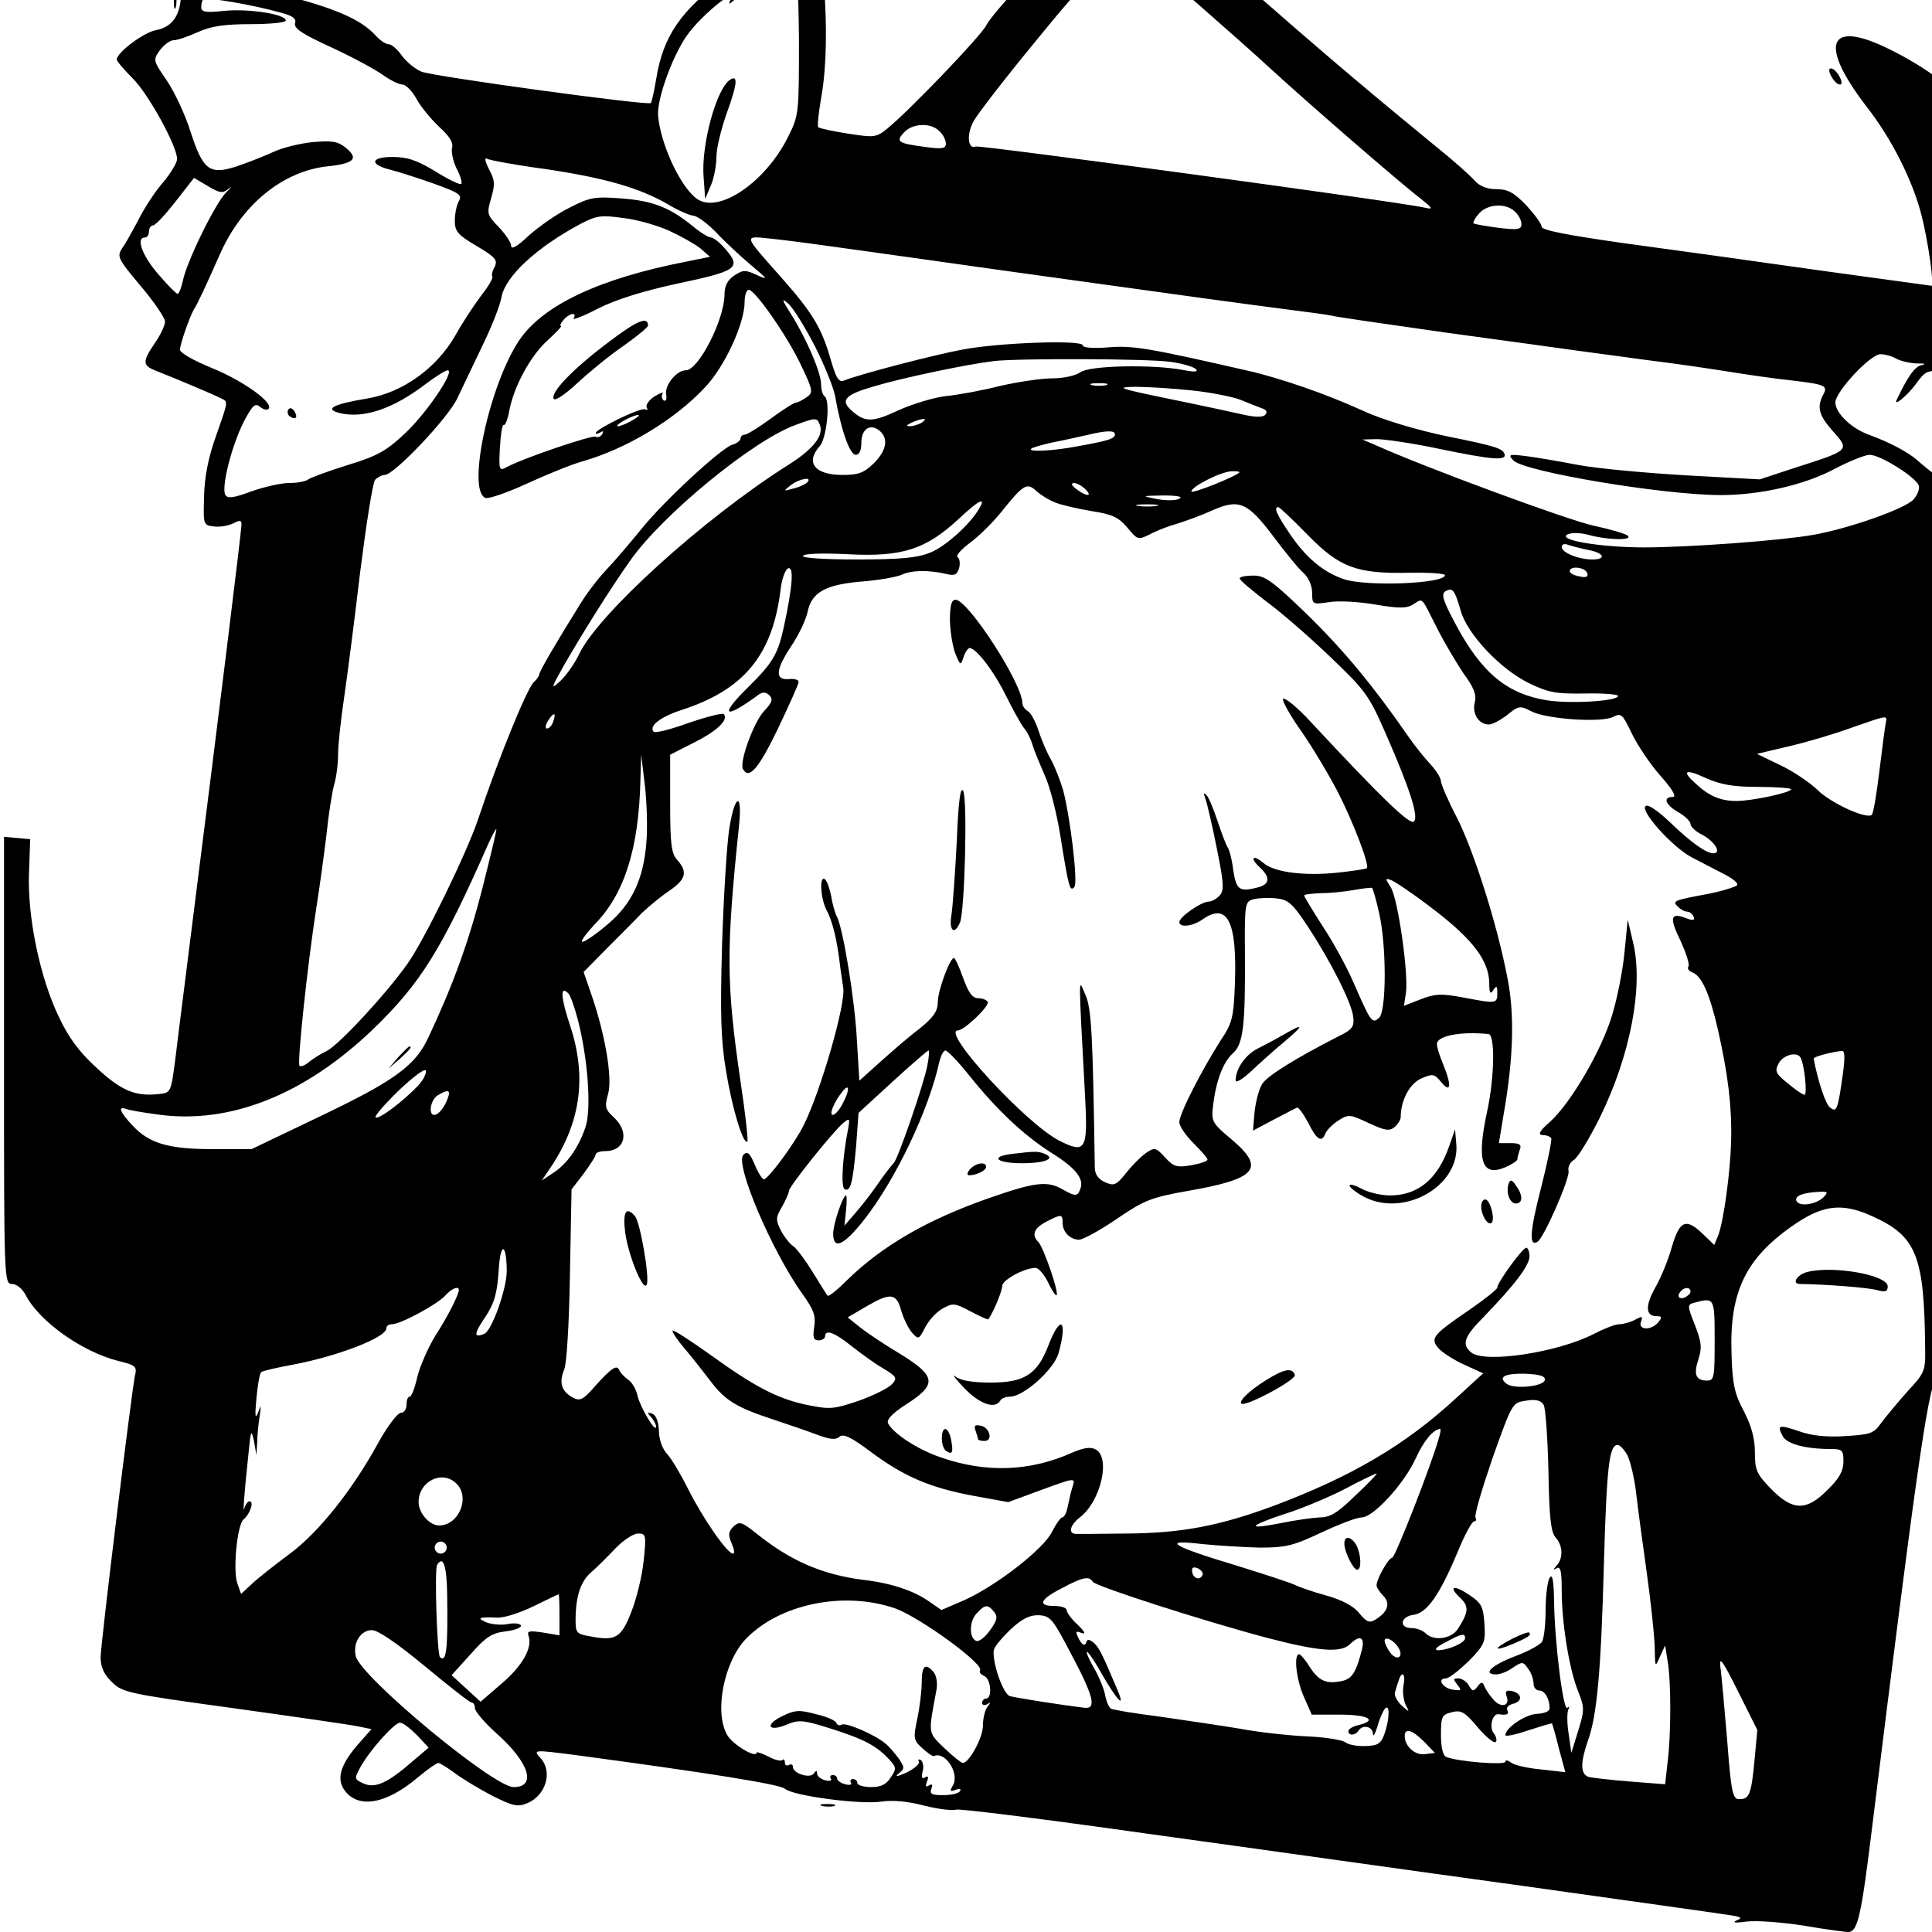 <?xml version="1.0" standalone="no"?>
<!DOCTYPE svg PUBLIC "-//W3C//DTD SVG 20010904//EN"
 "http://www.w3.org/TR/2001/REC-SVG-20010904/DTD/svg10.dtd">
<svg version="1.0" xmlns="http://www.w3.org/2000/svg"
 width="24pt" height="24pt" viewBox="0 0 24 24"
 preserveAspectRatio="xMidYMid meet">
<g transform="translate(0,24) scale(0.005,-0.005)"
fill="#000000" stroke="none">
<path d="M2745 5040 c-36 -16 -272 -259 -294 -302 -14 -28 -193 -214 -246
-257 -28 -23 -33 -23 -98 -13 -38 6 -71 13 -74 16 -3 2 1 38 8 78 26 147 3
426 -38 456 -29 21 -42 14 -91 -52 -26 -36 -74 -84 -107 -108 -114 -84 -158
-148 -175 -256 -5 -30 -11 -56 -13 -58 -7 -7 -541 66 -570 78 -15 6 -37 24
-48 39 -11 16 -26 29 -33 29 -7 0 -21 9 -32 21 -37 41 -102 69 -236 103 -74
19 -153 43 -174 54 -55 28 -74 16 -74 -46 0 -58 -20 -89 -63 -97 -31 -6 -97
-56 -97 -73 0 -4 18 -25 39 -46 39 -38 111 -169 111 -201 0 -9 -15 -34 -33
-56 -19 -21 -46 -62 -61 -91 -15 -29 -34 -63 -42 -74 -14 -21 -12 -26 45 -94
34 -40 61 -80 61 -89 0 -9 -11 -33 -25 -53 -32 -47 -31 -56 2 -69 51 -20 148
-61 163 -69 17 -9 18 -4 -15 -98 -17 -48 -27 -97 -28 -145 -2 -71 -2 -72 25
-75 15 -2 36 2 48 8 16 8 20 8 20 -3 0 -15 -57 -478 -116 -942 -19 -154 -41
-323 -47 -375 -12 -94 -12 -95 -41 -98 -59 -7 -95 8 -156 65 -44 40 -70 76
-94 127 -47 98 -78 248 -74 356 l3 85 -32 3 -33 3 0 -555 c0 -547 0 -556 20
-556 11 0 26 -12 34 -28 34 -65 139 -140 229 -163 45 -11 48 -14 42 -38 -9
-47 -85 -665 -85 -699 0 -23 8 -42 28 -61 26 -26 40 -29 302 -65 151 -21 290
-41 309 -45 l34 -7 -31 -35 c-45 -51 -56 -86 -38 -114 33 -50 104 -39 184 29
24 20 47 36 51 36 4 0 23 -12 42 -26 19 -14 60 -39 93 -56 50 -25 62 -28 86
-18 46 19 64 78 33 112 -19 21 -18 21 84 8 335 -45 510 -73 523 -84 20 -18
189 -40 240 -32 26 4 65 1 106 -10 36 -9 71 -13 79 -10 8 3 223 -24 477 -60
255 -35 672 -94 928 -129 256 -36 485 -68 510 -72 36 -5 41 -8 25 -14 -13 -6
-3 -7 25 -3 25 3 88 -2 140 -10 52 -9 103 -16 112 -16 23 0 32 38 58 250 108
873 138 1086 160 1128 19 35 21 51 15 90 -4 26 -7 52 -7 57 0 14 91 783 97
822 5 27 12 34 53 47 25 9 70 31 99 48 l53 32 0 107 0 107 -75 7 -76 7 7 61
c4 34 19 155 34 270 l26 207 42 43 c33 33 42 50 42 77 l0 33 -46 -59 c-55 -71
-74 -79 -74 -32 0 67 -110 255 -182 310 -18 14 -43 34 -55 45 -23 20 -68 44
-120 63 -44 16 -83 54 -83 80 0 27 87 120 112 120 11 0 29 -5 41 -12 12 -6 36
-11 52 -11 17 0 21 -1 10 -4 -17 -3 -34 -26 -62 -85 -11 -21 25 8 47 38 24 33
28 35 75 31 28 -2 66 -11 86 -21 57 -27 145 -111 163 -156 9 -22 20 -40 26
-40 6 0 10 96 10 273 l0 273 -57 108 c-90 170 -219 294 -384 371 -139 64 -157
1 -43 -148 63 -80 116 -185 138 -272 16 -61 32 -175 25 -175 -2 0 -130 18
-284 39 -154 22 -371 52 -482 67 -140 20 -203 32 -203 41 0 7 -17 30 -38 53
-31 32 -46 40 -74 40 -23 0 -41 7 -54 21 -10 12 -55 52 -100 88 -144 118 -256
212 -409 346 -215 187 -275 236 -312 251 -37 16 -69 17 -98 4z m85 -40 c24
-24 25 -38 4 -68 -28 -41 -104 -20 -104 29 0 25 35 59 60 59 11 0 29 -9 40
-20z m-845 -295 c0 -187 0 -191 -27 -245 -55 -111 -170 -191 -225 -155 -41 27
-92 136 -98 208 -3 41 35 146 71 198 36 52 135 131 108 87 -5 -9 -2 -9 9 1 9
7 17 21 17 30 1 24 38 64 54 58 7 -3 26 8 42 24 l28 30 10 -23 c6 -13 10 -108
11 -213z m890 186 c3 -10 51 -58 108 -107 56 -49 134 -118 173 -154 88 -81
323 -285 373 -323 31 -25 33 -28 11 -23 -58 14 -1106 156 -1116 152 -20 -8
-23 31 -5 63 9 17 77 105 151 195 144 176 151 182 246 188 28 2 40 7 37 16 -3
6 0 12 5 12 6 0 13 -8 17 -19z m-2179 -122 c31 -8 41 -15 37 -27 -3 -13 19
-27 91 -60 52 -24 109 -55 127 -68 18 -13 40 -24 49 -24 8 0 24 -16 35 -36 10
-19 36 -50 56 -69 26 -24 36 -39 32 -53 -2 -11 3 -34 12 -52 9 -17 14 -34 11
-37 -3 -3 -32 11 -64 31 -46 28 -70 36 -107 36 -55 0 -58 -19 -4 -32 19 -5 67
-20 106 -34 64 -23 72 -28 63 -44 -6 -10 -10 -32 -10 -49 0 -26 8 -35 54 -62
47 -28 53 -35 45 -52 -6 -10 -8 -21 -6 -24 3 -3 -9 -24 -28 -48 -18 -24 -47
-68 -64 -99 -47 -81 -130 -141 -218 -156 -85 -14 -108 -26 -70 -36 60 -15 134
10 216 73 24 18 48 33 53 33 20 0 -51 -105 -105 -156 -49 -46 -70 -57 -145
-80 -48 -15 -91 -31 -96 -35 -6 -5 -27 -9 -48 -9 -20 0 -63 -10 -94 -21 -43
-16 -58 -18 -64 -9 -11 18 15 121 45 181 22 42 29 49 41 38 8 -6 17 -9 21 -5
15 14 -61 69 -139 101 -49 20 -82 39 -81 47 2 18 24 80 34 98 12 19 30 59 67
142 55 122 157 204 268 215 64 7 76 19 43 46 -20 16 -34 18 -81 14 -32 -3 -77
-14 -100 -25 -24 -11 -65 -27 -92 -36 -66 -21 -82 -8 -113 88 -13 41 -39 97
-58 125 -35 51 -35 52 -18 76 10 13 25 25 34 25 9 0 36 9 60 20 33 15 66 20
132 20 48 0 87 4 87 9 0 16 -93 30 -153 24 -46 -5 -57 -3 -57 9 0 8 2 17 5 20
6 6 124 -14 191 -33z m1638 -295 c9 -8 16 -22 16 -31 0 -12 -9 -14 -52 -8 -68
9 -73 13 -52 36 21 23 67 25 88 3z m-979 -94 c148 -22 235 -47 305 -88 25 -15
53 -27 63 -28 10 -1 34 -19 55 -40 20 -22 60 -59 87 -82 42 -35 45 -39 17 -26
-30 14 -35 14 -57 0 -18 -12 -25 -26 -25 -49 -1 -63 -65 -187 -96 -187 -23 0
-53 -37 -49 -60 2 -11 0 -18 -6 -15 -5 4 -6 11 -3 17 4 5 -5 2 -20 -7 -14 -9
-23 -22 -19 -28 3 -5 1 -7 -4 -4 -10 6 -123 -49 -123 -59 0 -3 5 -2 12 2 7 4
8 3 4 -5 -4 -6 -11 -9 -16 -6 -8 5 -179 -53 -220 -75 -20 -11 -21 -9 -18 48 2
33 6 58 9 56 4 -2 10 13 14 34 11 61 53 138 95 176 22 20 37 36 34 36 -4 0 -1
7 6 15 14 17 35 21 25 4 -4 -5 24 5 62 25 46 23 112 43 194 61 148 31 161 39
124 83 -15 18 -32 32 -39 32 -6 0 -27 13 -46 29 -57 46 -98 62 -176 68 -67 5
-78 3 -129 -23 -31 -15 -76 -47 -101 -69 -28 -27 -44 -36 -44 -26 0 8 -14 29
-31 47 -29 30 -30 33 -19 71 10 34 10 45 -5 72 -9 18 -12 30 -6 27 6 -4 71
-16 146 -26z m-787 -49 c10 8 7 4 -6 -9 -26 -25 -99 -173 -108 -221 -4 -17 -9
-31 -13 -31 -3 0 -25 22 -48 49 -40 46 -56 91 -33 91 6 0 10 7 10 15 0 8 5 15
10 15 6 0 31 27 56 59 l46 59 34 -20 c30 -18 37 -19 52 -7z m3196 -57 c9 -8
16 -22 16 -31 0 -13 -9 -15 -57 -9 -31 4 -59 9 -62 11 -2 3 4 14 14 25 22 24
67 26 89 4z m-2100 -48 c28 -13 62 -32 76 -43 l24 -21 -59 -12 c-216 -42 -355
-108 -414 -194 -75 -110 -132 -375 -85 -393 8 -3 54 13 102 35 48 22 111 48
140 56 108 31 227 102 303 183 49 51 99 159 99 213 0 17 5 30 10 30 16 0 96
-115 130 -187 30 -63 31 -68 14 -80 -10 -7 -22 -13 -26 -13 -5 0 -33 -18 -63
-40 -30 -22 -59 -40 -65 -40 -5 0 -10 -4 -10 -9 0 -5 -9 -13 -21 -16 -29 -10
-170 -140 -226 -210 -27 -33 -65 -78 -86 -100 -21 -22 -50 -60 -65 -85 -58
-93 -102 -168 -102 -175 0 -3 -6 -13 -14 -20 -18 -18 -89 -193 -138 -340 -29
-86 -134 -301 -176 -360 -53 -75 -170 -201 -200 -216 -15 -7 -35 -20 -45 -28
-9 -8 -20 -12 -23 -9 -6 7 20 252 42 393 8 50 19 131 25 180 5 50 14 106 19
125 6 19 10 54 10 77 0 23 7 86 15 140 8 54 26 195 40 313 15 118 31 221 37
228 6 6 17 12 24 12 23 0 157 141 180 190 12 25 40 84 63 132 23 47 44 101 47
120 10 52 87 123 195 181 42 22 52 23 110 15 34 -4 85 -19 113 -32z m501 -52
c161 -23 505 -71 825 -115 80 -11 178 -24 217 -29 40 -5 85 -11 100 -14 16 -4
143 -22 283 -42 140 -19 284 -39 320 -44 36 -5 119 -16 185 -25 66 -8 161 -22
210 -30 50 -8 115 -17 145 -20 84 -10 92 -13 80 -35 -16 -30 -12 -50 20 -87
47 -53 50 -50 -96 -97 l-82 -27 -183 10 c-101 6 -222 17 -269 26 -47 9 -105
19 -130 22 -41 5 -44 4 -30 -11 27 -28 373 -86 515 -86 98 0 208 25 283 65 36
19 76 35 87 35 26 0 113 -54 122 -76 3 -9 -3 -24 -14 -36 -23 -23 -162 -72
-249 -87 -79 -14 -307 -31 -420 -31 -106 0 -215 18 -190 32 10 5 31 5 53 -1
47 -13 111 -14 97 -2 -5 5 -43 16 -85 25 -64 14 -414 143 -539 199 l-35 15 35
1 c19 0 89 -10 155 -24 135 -28 168 -30 163 -13 -5 14 -24 20 -138 43 -79 16
-168 43 -215 65 -87 40 -205 81 -285 99 -249 57 -286 63 -347 58 -37 -3 -63
-1 -63 5 0 14 -203 7 -296 -10 -71 -13 -252 -60 -296 -77 -14 -6 -20 4 -34 51
-22 78 -45 116 -118 199 -104 118 -102 109 -21 101 39 -4 147 -19 240 -32z
m-141 -233 c24 -47 47 -104 51 -126 14 -81 36 -145 51 -145 9 0 14 11 14 30 0
34 22 49 45 30 23 -19 18 -49 -14 -81 -25 -24 -38 -29 -78 -29 -69 0 -93 31
-56 72 17 20 27 115 11 124 -4 3 -8 16 -8 29 0 29 -36 113 -75 175 -23 36 -24
41 -7 26 12 -10 41 -57 66 -105z m884 -40 c29 -4 57 -12 63 -18 7 -7 -2 -8
-33 -2 -75 14 -232 11 -254 -6 -11 -8 -41 -15 -70 -15 -27 0 -86 -9 -130 -19
-43 -11 -103 -22 -133 -25 -29 -3 -82 -19 -118 -35 -64 -30 -83 -31 -115 -3
-32 27 -20 41 53 62 70 21 231 55 299 63 62 7 383 6 438 -2z m-160 -58 c-10
-2 -26 -2 -35 0 -10 3 -2 5 17 5 19 0 27 -2 18 -5z m213 -13 c48 -5 102 -16
120 -23 19 -8 43 -17 53 -21 13 -4 16 -10 9 -17 -6 -6 -26 -6 -59 2 -27 6
-110 24 -184 39 -121 25 -129 28 -80 29 30 0 94 -4 141 -9z m-1391 -75 c-14
-8 -29 -14 -35 -14 -5 0 1 6 15 14 14 8 30 14 35 14 6 0 -1 -6 -15 -14z m467
-11 c10 -26 -16 -60 -80 -100 -210 -133 -472 -371 -518 -469 -11 -23 -32 -53
-46 -66 -25 -23 -25 -21 7 36 43 75 117 194 167 264 80 113 304 297 409 335
51 19 54 19 61 0z m253 6 c-8 -5 -22 -9 -30 -9 -10 0 -8 3 5 9 27 12 43 12 25
0z m480 -29 c0 -11 -16 -16 -94 -30 -63 -12 -123 -14 -114 -6 2 3 27 10 54 16
27 5 65 14 84 18 49 12 70 12 70 2z m309 -95 c-11 -11 -119 -54 -119 -47 0 12
73 49 99 50 13 1 22 -1 20 -3z m-1074 -25 c-6 -5 -21 -12 -35 -15 -24 -7 -24
-6 -6 8 21 17 57 23 41 7z m618 -50 c15 -6 55 -15 90 -21 51 -8 66 -15 88 -41
25 -30 26 -31 55 -17 16 9 47 21 69 27 22 7 61 21 87 33 66 29 87 21 151 -64
30 -40 64 -82 76 -92 12 -11 21 -31 21 -49 0 -29 1 -29 42 -23 23 4 75 1 115
-6 60 -10 78 -10 95 1 24 15 18 20 58 -59 18 -36 48 -86 66 -113 26 -35 33
-54 28 -72 -7 -28 10 -55 35 -55 9 0 29 11 46 24 28 23 32 23 59 9 38 -20 175
-29 204 -14 20 10 23 7 46 -41 14 -29 46 -77 71 -105 31 -35 41 -53 31 -53
-26 0 -18 -20 14 -38 16 -9 30 -23 30 -29 0 -7 13 -19 29 -27 31 -16 49 -46
28 -46 -18 0 -56 27 -109 78 -25 24 -51 43 -58 40 -21 -7 65 -104 115 -129 25
-13 62 -32 81 -42 19 -10 33 -21 30 -26 -3 -4 -34 -14 -68 -21 -91 -17 -94
-18 -79 -33 7 -7 17 -12 23 -12 6 0 13 -6 16 -13 3 -9 -2 -10 -22 -2 -36 13
-39 0 -10 -59 13 -29 22 -56 19 -62 -4 -5 1 -12 10 -15 23 -9 43 -53 64 -146
24 -107 34 -186 32 -272 -2 -77 -18 -197 -32 -235 l-10 -24 -27 26 c-43 42
-59 35 -78 -30 -9 -32 -27 -77 -41 -101 -26 -46 -25 -72 3 -72 13 0 14 -3 4
-15 -17 -21 -51 -20 -43 1 5 14 3 15 -15 5 -11 -6 -29 -11 -39 -11 -10 0 -38
-11 -63 -24 -89 -46 -271 -74 -305 -46 -24 20 -18 39 33 90 76 79 112 126 112
149 0 11 -4 21 -8 21 -9 0 -72 -86 -72 -99 0 -4 -31 -29 -69 -55 -92 -63 -99
-71 -76 -97 11 -11 39 -29 64 -40 l46 -21 -70 -64 c-124 -114 -256 -192 -450
-265 -135 -50 -229 -68 -365 -69 -63 -1 -121 -1 -127 -1 -20 1 -15 22 11 42
51 40 76 148 38 168 -13 7 -30 4 -58 -8 -105 -47 -214 -51 -326 -12 -60 20
-122 62 -132 86 -3 9 13 25 44 45 80 51 77 71 -18 129 -37 22 -80 51 -96 64
l-30 24 46 27 c60 35 75 34 87 -10 6 -20 18 -45 27 -55 16 -18 17 -17 33 14 9
17 28 38 43 46 25 14 30 14 69 -7 23 -12 43 -21 44 -20 11 13 35 70 35 83 0
15 55 45 83 45 7 0 21 -16 31 -36 9 -20 19 -34 21 -32 7 6 -33 120 -45 132
-18 18 -11 35 20 51 37 19 40 19 40 -3 0 -23 19 -42 41 -42 9 0 52 23 94 52
69 47 86 53 175 69 173 30 195 56 110 128 -49 41 -51 45 -46 85 7 60 25 108
49 129 26 23 31 69 30 245 -1 129 0 132 22 138 12 3 37 4 56 2 29 -3 40 -12
77 -68 58 -88 110 -191 114 -226 3 -25 -2 -32 -37 -49 -104 -53 -177 -98 -189
-118 -8 -12 -16 -43 -19 -69 l-4 -47 51 27 c28 15 54 28 58 30 4 2 16 -15 28
-37 21 -43 34 -51 43 -27 3 8 18 23 32 32 25 16 28 16 75 -6 41 -19 52 -21 65
-10 8 7 15 18 15 24 0 43 23 85 52 97 28 12 32 11 49 -10 24 -29 26 -7 4 46
-8 19 -15 41 -15 49 0 20 56 32 128 25 17 -1 15 -108 -3 -191 -27 -124 -14
-165 45 -140 16 7 30 16 30 20 0 5 3 15 6 24 5 12 -1 16 -23 16 l-29 0 12 73
c24 136 27 246 10 333 -25 134 -84 319 -126 402 -22 42 -40 84 -40 91 0 8 -12
27 -26 42 -14 15 -40 47 -57 72 -86 124 -158 211 -249 300 -87 84 -105 97
-134 97 -19 0 -34 -3 -34 -7 0 -5 31 -30 67 -58 37 -27 108 -89 159 -138 86
-82 95 -94 137 -190 60 -137 82 -206 70 -218 -10 -10 -82 60 -257 248 -32 35
-63 60 -68 57 -4 -3 16 -40 46 -82 29 -42 70 -111 91 -152 39 -77 78 -180 71
-187 -2 -2 -35 -7 -72 -11 -84 -9 -159 1 -185 24 -11 9 -21 15 -24 12 -3 -3 4
-13 15 -23 26 -24 25 -41 -2 -49 -49 -13 -56 -8 -64 42 -3 26 -10 52 -14 57
-4 6 -15 35 -25 65 -10 30 -22 60 -28 65 -7 7 -7 4 -2 -10 4 -11 17 -66 28
-122 17 -84 19 -104 8 -117 -8 -9 -20 -16 -28 -16 -18 0 -73 -38 -73 -51 0
-14 33 -11 58 7 62 43 86 -6 80 -162 -3 -83 -7 -97 -36 -140 -47 -74 -102
-181 -102 -202 0 -10 16 -33 35 -52 19 -19 35 -37 35 -41 0 -4 -18 -10 -40
-14 -36 -6 -44 -4 -65 19 -23 25 -26 26 -47 12 -13 -9 -35 -31 -50 -50 -25
-31 -30 -33 -53 -23 -17 8 -25 20 -25 37 -5 330 -8 397 -24 430 -17 39 -17 62
0 -257 7 -130 1 -140 -64 -107 -83 42 -296 274 -252 274 16 0 80 62 74 71 -3
5 -14 9 -24 9 -14 0 -24 14 -37 50 -10 28 -20 50 -23 50 -10 0 -40 -81 -40
-109 0 -23 -10 -38 -47 -68 -27 -20 -70 -58 -98 -83 l-50 -45 -6 100 c-5 100
-34 275 -49 306 -5 9 -12 33 -15 53 -4 20 -11 39 -16 42 -14 8 -10 -48 4 -76
15 -27 26 -73 33 -130 2 -19 7 -48 9 -64 7 -39 -56 -257 -98 -341 -22 -45 -88
-134 -99 -135 -4 0 -15 17 -23 37 -12 28 -18 34 -28 24 -22 -22 69 -236 146
-345 29 -40 34 -55 30 -82 -4 -27 -2 -34 11 -34 9 0 16 5 16 10 0 18 23 10 64
-23 23 -18 58 -44 79 -56 35 -21 37 -25 23 -40 -9 -10 -46 -28 -82 -41 -62
-21 -72 -22 -126 -11 -75 15 -132 45 -243 125 -49 35 -92 63 -94 60 -2 -2 10
-21 28 -42 17 -20 47 -58 66 -83 37 -49 65 -66 160 -97 33 -11 80 -27 104 -36
31 -12 47 -14 56 -6 10 9 29 0 77 -36 83 -62 148 -90 255 -110 l88 -16 84 31
c82 30 83 30 76 8 -4 -12 -9 -34 -12 -49 -3 -16 -9 -28 -14 -28 -4 0 -15 -16
-25 -35 -20 -43 -138 -134 -217 -170 l-58 -25 -29 20 c-39 28 -96 47 -166 55
-100 13 -178 46 -262 113 -40 32 -45 33 -60 19 -13 -13 -13 -21 -4 -42 6 -14
8 -25 3 -25 -14 0 -75 88 -111 160 -18 36 -41 75 -52 87 -12 12 -21 37 -21 59
-1 24 -8 39 -17 42 -12 4 -13 2 -2 -9 6 -7 12 -18 12 -23 0 -19 -39 47 -46 76
-3 16 -14 34 -23 40 -10 7 -20 18 -22 23 -6 16 -19 7 -59 -37 -31 -36 -39 -40
-57 -30 -28 15 -35 37 -21 70 6 16 12 113 14 237 l4 210 30 39 c16 22 30 43
30 48 0 4 10 8 23 8 50 0 62 47 22 84 -22 20 -23 27 -14 59 11 40 -8 149 -42
247 l-19 55 57 58 c32 32 72 72 88 89 17 16 47 41 68 55 41 28 46 47 20 76
-15 16 -18 39 -18 141 l0 121 59 30 c58 29 87 57 74 71 -4 3 -43 -7 -87 -22
-44 -16 -83 -26 -87 -22 -13 14 17 37 69 54 155 50 226 136 246 297 3 28 12
52 19 55 15 5 11 -45 -10 -143 -15 -70 -28 -92 -89 -152 -74 -73 -60 -82 27
-18 9 6 17 6 26 -3 9 -9 6 -18 -14 -39 -26 -28 -62 -128 -52 -144 15 -26 38 0
86 99 28 59 52 112 52 117 1 6 -9 9 -22 8 -37 -4 -36 21 2 79 20 29 38 68 42
86 10 50 43 69 132 77 42 3 88 11 102 17 26 12 68 12 111 2 21 -5 27 -2 32 15
3 12 1 24 -4 27 -5 3 8 18 29 34 21 15 57 50 78 76 57 71 65 76 89 54 11 -10
32 -23 48 -29z m73 34 c20 -19 4 -20 -22 0 -12 9 -14 14 -6 15 7 0 20 -7 28
-15z m234 -24 c-8 -5 -33 -5 -55 -1 -40 8 -40 8 15 9 35 0 50 -3 40 -8z m-497
-24 c-22 -39 -84 -95 -122 -110 -32 -13 -74 -17 -182 -17 -84 0 -138 4 -134 9
3 6 51 7 113 4 133 -7 192 12 273 87 51 48 70 57 52 27z m440 6 c-13 -2 -33
-2 -45 0 -13 2 -3 4 22 4 25 0 35 -2 23 -4z m375 -71 c80 -82 122 -98 255 -95
48 1 87 -2 87 -6 0 -21 -194 -29 -251 -10 -51 17 -95 54 -134 112 -34 50 -41
67 -29 67 3 0 36 -31 72 -68z m696 -38 c41 -7 49 -24 12 -24 -34 0 -76 17 -76
31 0 6 6 9 14 6 8 -3 31 -9 50 -13z m-1 -57 c4 -10 -2 -13 -19 -9 -13 2 -24 8
-24 13 0 14 37 10 43 -4z m-314 -94 c16 -58 98 -145 169 -180 50 -24 67 -27
139 -26 46 1 83 -2 83 -6 0 -13 -118 -20 -176 -11 -100 16 -163 68 -228 190
-31 58 -36 74 -25 81 18 10 23 4 38 -48z m-2255 -277 c-3 -9 -10 -16 -15 -16
-5 0 -4 9 3 20 14 22 21 20 12 -4z m3311 -3 c-2 -10 -9 -64 -16 -121 -7 -57
-15 -105 -19 -107 -16 -10 -105 32 -135 63 -19 18 -60 46 -92 61 l-58 28 80
19 c44 10 114 31 155 46 92 32 89 32 85 11z m-3079 -295 c-7 -92 -36 -154 -97
-205 -28 -24 -56 -43 -62 -43 -6 0 8 19 30 43 74 75 110 188 114 357 l2 65 9
-75 c5 -41 7 -105 4 -142z m2761 137 c46 0 83 -3 83 -6 0 -8 -96 -29 -136 -29
-39 0 -68 12 -101 43 -36 32 -27 38 25 14 36 -16 67 -22 129 -22z m-3168 -250
c-34 -133 -72 -239 -134 -371 -33 -72 -84 -109 -275 -200 l-165 -79 -95 0
c-111 0 -159 14 -200 58 -32 34 -38 49 -17 42 6 -3 42 -9 79 -14 179 -25 365
49 535 212 118 114 170 197 286 460 9 20 18 37 20 37 2 0 -14 -65 -34 -145z
m2366 -57 c95 -73 135 -126 135 -182 0 -24 3 -27 10 -16 8 12 10 11 10 -7 0
-27 -2 -27 -86 -11 -54 10 -69 9 -105 -5 l-41 -16 5 32 c7 47 -20 236 -38 263
-14 22 -14 23 2 17 10 -4 59 -37 108 -75z m-139 -5 c19 -79 19 -247 0 -262
-17 -15 -20 -11 -62 85 -17 40 -52 104 -78 143 -25 39 -46 74 -46 76 0 3 19 5
43 6 23 0 60 4 82 8 22 4 42 6 44 5 2 -2 10 -29 17 -61z m-1991 -264 c26 -99
35 -228 19 -271 -17 -50 -46 -91 -81 -113 l-27 -18 23 34 c74 111 89 224 48
349 -24 72 -26 103 -5 82 5 -5 15 -33 23 -63z m869 -116 c-8 -44 -74 -236 -84
-243 -3 -3 -21 -25 -38 -50 -17 -25 -43 -58 -58 -75 l-26 -30 4 38 c2 20 2 37
0 37 -8 0 -32 -71 -32 -95 0 -42 27 -29 78 36 78 100 160 272 186 392 4 15 10
27 15 27 5 0 32 -28 59 -62 69 -86 136 -149 204 -192 61 -38 82 -65 72 -90 -7
-19 -12 -19 -44 -1 -38 22 -69 18 -181 -21 -155 -54 -267 -119 -355 -205 -24
-24 -45 -41 -48 -38 -2 2 -18 28 -36 57 -17 28 -39 58 -48 65 -10 6 -24 25
-32 40 -13 26 -13 32 3 59 9 16 17 34 17 39 0 11 110 148 135 169 16 13 17 12
12 -15 -14 -71 -18 -143 -9 -149 15 -9 21 16 29 107 l6 82 85 78 c46 42 86 77
89 77 2 0 1 -17 -3 -37z m2274 -25 c-12 -86 -15 -93 -32 -79 -11 9 -30 67 -40
121 -1 4 41 16 70 19 8 1 8 -18 2 -61z m-105 45 c10 -17 18 -93 10 -93 -4 0
-23 13 -42 29 -30 24 -32 30 -22 49 11 21 45 30 54 15z m-3434 -70 c-37 -39
-99 -86 -106 -79 -3 3 23 33 58 67 35 33 65 56 67 49 2 -6 -6 -23 -19 -37z
m1056 -42 c-8 -17 -20 -31 -26 -31 -10 0 3 32 24 58 17 22 19 5 2 -27z m-982
12 c-8 -24 -24 -43 -34 -43 -16 0 -9 39 9 49 25 15 32 13 25 -6z m3417 -248
c-19 -18 -61 -24 -67 -8 -4 12 16 20 57 22 21 1 23 -1 10 -14z m120 -46 c112
-50 131 -98 133 -331 1 -54 -2 -60 -44 -105 -24 -27 -53 -62 -65 -78 -19 -27
-27 -29 -90 -33 -45 -3 -84 1 -114 12 -50 17 -56 16 -41 -12 10 -19 55 -32
119 -32 29 0 32 -3 32 -31 0 -23 -10 -42 -39 -70 -53 -54 -87 -53 -141 2 -36
37 -40 47 -40 90 0 34 -8 65 -27 102 -23 43 -29 67 -31 142 -6 157 36 242 161
326 69 46 116 50 187 18z m-3391 -135 c1 -43 -37 -151 -56 -158 -27 -11 -26 0
4 44 22 34 28 57 32 114 4 70 19 70 20 0z m-119 -49 c0 -11 -27 -65 -58 -113
-18 -29 -38 -75 -45 -102 -6 -28 -15 -50 -19 -50 -5 0 -8 -9 -8 -20 0 -11 -6
-20 -14 -20 -8 0 -34 -34 -57 -76 -64 -117 -149 -223 -220 -275 -35 -26 -77
-59 -92 -73 l-28 -26 -9 25 c-12 32 -1 146 15 160 16 13 27 45 15 45 -5 0 -10
-8 -13 -17 -4 -21 -1 31 10 132 6 62 7 66 14 35 l6 -35 2 31 c0 17 3 47 6 65
4 29 4 31 -4 9 -7 -18 -8 -7 -4 35 3 33 8 63 12 66 3 3 38 11 76 18 113 21
235 68 235 91 0 6 6 10 14 10 21 0 112 49 132 71 16 18 34 25 34 14z m3060 -4
c0 -5 -7 -11 -15 -15 -15 -5 -20 5 -8 17 9 10 23 9 23 -2z m60 -121 c0 -92 -1
-100 -19 -100 -28 0 -34 15 -21 54 9 28 7 42 -9 84 -19 47 -19 51 -3 55 52 14
52 14 52 -93z m-422 -99 c-4 -16 -77 -23 -95 -9 -22 17 -5 26 47 25 37 -2 50
-6 48 -16z m9 -225 c2 -116 6 -153 18 -166 18 -20 19 -51 3 -69 -10 -11 -10
-13 0 -7 9 5 12 -8 12 -54 0 -81 18 -194 40 -250 17 -43 17 -48 1 -100 l-17
-55 -7 49 c-4 26 -4 53 0 60 3 6 2 7 -3 3 -10 -10 -32 164 -33 268 -1 49 -4
66 -11 55 -5 -8 -10 -44 -10 -80 0 -36 -4 -71 -9 -79 -5 -8 -35 -24 -67 -36
-58 -22 -82 -45 -47 -45 10 0 29 7 42 17 23 15 25 15 37 -2 8 -10 14 -27 14
-37 0 -10 6 -18 14 -18 14 0 26 -21 26 -44 0 -8 -13 -13 -31 -14 -29 -1 -79
-35 -79 -53 0 -4 25 1 57 12 31 10 57 18 59 17 1 -2 9 -29 17 -62 l16 -59 -61
7 c-34 3 -67 11 -74 17 -8 6 -14 7 -14 2 0 -9 -118 0 -147 12 -8 3 -13 24 -13
54 0 46 2 51 27 57 23 6 32 1 64 -37 20 -24 41 -41 45 -37 4 4 1 14 -5 22 -12
15 -3 49 12 47 21 -3 27 0 22 10 -4 6 3 13 14 16 25 6 23 26 -4 32 -13 2 -16
-1 -12 -13 10 -25 -15 -31 -34 -7 -10 11 -20 27 -22 34 -4 9 -8 8 -16 -3 -10
-13 -13 -13 -22 3 -5 9 -17 17 -26 17 -13 0 -13 -2 -2 -16 11 -14 10 -15 -11
-12 -25 3 -41 28 -18 28 8 0 33 20 57 43 40 41 42 47 39 93 -3 42 -7 51 -37
71 -40 27 -54 22 -23 -7 22 -21 21 -35 -6 -77 -16 -25 -60 -31 -80 -11 -7 7
-22 13 -35 13 -32 0 -28 29 5 33 33 4 65 50 109 155 17 42 36 77 41 77 5 0 7
4 4 9 -4 5 16 72 42 148 49 137 49 138 83 143 24 4 37 1 44 -10 5 -8 10 -82
12 -164z m-272 82 c-18 -66 -109 -298 -116 -298 -9 0 -39 -53 -39 -69 0 -5 8
-17 17 -26 18 -19 11 -40 -20 -59 -14 -9 -22 -6 -40 16 -14 18 -43 33 -82 44
-33 9 -67 21 -75 25 -8 5 -76 27 -150 50 -160 48 -186 65 -85 53 39 -4 104 -8
145 -9 66 0 84 5 154 38 43 20 87 37 99 37 29 0 105 83 134 146 20 44 43 72
61 74 2 0 1 -10 -3 -22z m469 -45 c7 -16 17 -57 21 -93 4 -36 16 -123 26 -195
10 -71 19 -155 20 -185 1 -53 1 -54 13 -26 l13 28 6 -38 c9 -50 9 -184 0 -253
l-6 -54 -89 7 c-48 4 -95 9 -103 12 -19 8 -18 37 0 89 23 62 33 178 40 445 7
237 13 290 34 290 6 0 17 -12 25 -27z m-676 -98 c-45 -44 -63 -55 -90 -55 -18
-1 -61 -7 -95 -14 -35 -7 -63 -11 -63 -7 0 4 33 17 73 30 39 12 106 40 147 61
41 22 77 39 80 39 3 0 -20 -24 -52 -54z m-2234 29 c35 -34 6 -104 -43 -104
-24 0 -51 31 -51 58 0 52 59 81 94 46z m465 -193 c-4 -38 -18 -95 -31 -127
-25 -64 -39 -72 -104 -59 -31 5 -34 9 -34 39 0 59 12 96 38 119 14 12 41 39
61 60 19 20 45 37 56 37 20 0 21 -3 14 -69z m-489 34 c0 -8 -7 -15 -15 -15 -8
0 -15 7 -15 15 0 8 7 15 15 15 8 0 15 -7 15 -15z m1 -117 c2 -137 -2 -170 -18
-155 -7 8 -14 218 -7 229 15 25 24 -2 25 -74z m1877 50 c-5 -15 -23 -11 -26 6
-2 11 2 14 13 10 9 -4 14 -11 13 -16z m-273 -18 c7 -11 277 -98 436 -140 127
-33 180 -37 203 -15 24 24 37 18 30 -12 -14 -56 -24 -73 -48 -79 -39 -9 -59
-1 -81 33 -11 18 -23 32 -27 33 -15 0 -7 -65 12 -107 l19 -43 71 0 c69 0 94
-14 45 -26 -14 -3 -25 -10 -25 -15 0 -12 17 -11 25 1 10 16 35 11 36 -7 0 -10
5 -2 11 17 5 19 14 39 19 45 12 13 12 -24 -1 -62 -9 -25 -16 -30 -47 -31 -20
-1 -42 3 -50 9 -7 6 -50 13 -95 15 -45 2 -120 10 -167 19 -48 8 -137 21 -199
30 -63 8 -118 17 -122 20 -5 3 -12 19 -15 37 -4 17 -16 45 -26 62 -10 17 -19
36 -19 41 0 6 16 -16 34 -48 41 -72 64 -96 42 -45 -39 93 -46 105 -59 117 -12
9 -16 9 -19 -1 -3 -8 -9 -5 -17 9 -10 20 -9 22 6 16 12 -4 8 3 -9 20 -16 14
-28 31 -28 37 0 5 -13 10 -30 10 -43 0 -37 16 18 44 52 28 68 31 77 16z
m-1325 -81 l0 -52 -41 7 c-34 5 -40 4 -36 -8 11 -29 -15 -75 -67 -119 l-52
-45 -36 33 -36 33 47 52 c38 43 53 53 88 57 24 3 40 10 37 15 -3 5 -18 6 -33
3 -15 -3 -38 -1 -52 4 -26 11 -20 14 26 12 17 -1 57 12 90 28 33 16 61 30 63
30 1 1 2 -22 2 -50z m834 15 c61 -22 221 -138 211 -154 -3 -5 2 -10 10 -14 17
-6 21 -56 5 -56 -5 0 -10 -5 -10 -11 0 -5 6 -7 13 -3 9 6 9 5 0 -7 -6 -8 -11
-29 -11 -46 1 -28 -34 -93 -50 -93 -4 0 -25 17 -46 37 -41 40 -40 34 -20 141
4 19 1 38 -6 47 -21 25 -30 17 -30 -25 0 -21 -5 -62 -11 -90 -10 -48 -10 -53
12 -73 13 -12 26 -21 29 -20 28 13 64 -42 48 -72 -9 -15 -8 -17 6 -12 10 4 15
3 11 -3 -3 -6 -22 -10 -42 -10 -28 0 -34 3 -29 16 4 10 2 13 -6 8 -8 -5 -9 -2
-5 10 5 11 3 15 -5 10 -7 -5 -9 0 -6 14 4 12 1 25 -4 29 -6 3 -8 2 -5 -4 3 -5
-11 -17 -31 -27 -22 -10 -30 -11 -20 -3 16 13 16 15 1 38 -10 13 -24 30 -33
37 -24 21 -99 54 -109 47 -5 -3 -11 -1 -13 4 -1 6 -24 16 -50 22 -41 11 -52
11 -83 -4 -46 -22 -37 -41 9 -22 31 13 41 12 111 -10 82 -26 112 -42 144 -76
18 -20 19 -23 4 -45 -11 -18 -25 -24 -49 -24 -19 0 -34 5 -34 10 0 6 -5 10
-11 10 -5 0 -8 -4 -5 -9 4 -5 -3 -7 -14 -4 -11 3 -20 9 -20 14 0 5 -5 9 -11 9
-5 0 -8 -4 -5 -9 4 -5 -3 -7 -14 -4 -11 3 -20 10 -20 17 0 8 -2 8 -8 0 -9 -14
-52 0 -52 16 0 6 -4 8 -10 5 -5 -3 -10 -1 -10 6 0 7 -3 10 -6 6 -4 -3 -19 0
-35 9 -16 8 -29 12 -29 10 0 -16 -59 19 -73 43 -33 56 -9 181 46 239 84 87
243 120 371 76z m246 -9 c9 -11 8 -20 -10 -45 -12 -17 -27 -29 -34 -27 -18 6
-19 47 0 68 21 23 28 24 44 4z m190 -102 c57 -107 65 -139 35 -136 -59 7 -172
25 -186 29 -17 5 -44 84 -40 114 1 8 20 31 42 52 29 27 48 36 71 35 28 -2 34
-10 78 -94z m-1604 -33 c59 -49 111 -90 116 -90 4 0 8 -6 8 -14 0 -8 24 -36
54 -63 81 -72 100 -133 42 -133 -50 0 -379 273 -392 325 -8 33 12 65 40 65 15
0 63 -33 132 -90z m2584 70 c0 -12 -43 -30 -68 -30 -10 1 -2 9 18 19 42 23 50
24 50 11z m-166 -23 c15 -24 -3 -35 -20 -13 -8 11 -14 24 -14 29 0 13 22 3 34
-16z m885 -281 c-8 -85 -13 -96 -38 -96 -16 0 -20 16 -30 148 -7 81 -14 163
-17 182 -3 27 7 12 44 -62 l48 -96 -7 -76z m-872 187 c-3 -15 0 -37 5 -48 11
-20 10 -20 -10 -2 -11 11 -19 25 -16 33 2 8 6 21 9 29 8 26 18 16 12 -12z
m-2451 -124 l29 -31 -40 -34 c-62 -54 -93 -68 -122 -55 -22 10 -23 12 -9 38
21 40 85 113 100 113 7 0 25 -14 42 -31z m2502 -16 l27 -28 -24 -3 c-25 -4
-51 19 -51 45 0 21 19 15 48 -14z"/>
<path d="M1814 4602 c-34 -22 -72 -161 -66 -241 l4 -55 14 33 c8 18 14 51 14
72 0 21 12 70 26 109 26 72 28 95 8 82z"/>
<path d="M716 3782 c-3 -6 -1 -14 5 -17 14 -9 20 -2 10 14 -6 8 -11 9 -15 3z"/>
<path d="M1512 3950 c-88 -66 -146 -126 -136 -141 3 -6 29 12 57 38 29 27 80
69 115 93 34 24 62 47 62 51 0 24 -27 13 -98 -41z"/>
<path d="M2360 3258 c1 -29 7 -66 14 -83 12 -29 13 -29 20 -7 4 12 11 22 15
22 16 0 61 -58 91 -120 18 -36 38 -72 45 -80 7 -8 16 -26 20 -40 4 -14 18 -47
30 -75 13 -27 31 -97 40 -155 20 -125 23 -136 34 -124 10 10 -10 174 -28 242
-7 23 -20 57 -30 75 -10 17 -24 50 -31 72 -7 22 -19 44 -26 48 -8 4 -14 14
-14 20 0 49 -135 257 -166 257 -10 0 -14 -14 -14 -52z"/>
<path d="M2377 2708 c-4 -78 -10 -160 -13 -180 -7 -40 7 -53 21 -20 12 27 19
307 8 327 -7 12 -12 -27 -16 -127z"/>
<path d="M1812 2742 c-6 -37 -14 -166 -18 -287 -5 -178 -3 -239 10 -317 15
-92 43 -184 53 -174 2 2 -5 69 -17 148 -36 245 -36 328 -4 636 9 85 -10 81
-24 -6z"/>
<path d="M4036 2434 c-4 -44 -18 -115 -31 -157 -27 -89 -103 -218 -154 -264
-26 -23 -31 -32 -19 -33 9 0 19 -3 22 -8 2 -4 -9 -59 -25 -122 -28 -108 -31
-149 -9 -135 16 10 81 158 77 176 -2 9 3 21 13 27 10 6 38 52 64 104 77 156
110 329 83 438 l-13 55 -8 -81z"/>
<path d="M3190 2230 c-19 -11 -49 -27 -67 -36 -30 -16 -53 -50 -53 -78 0 -8
17 3 39 23 21 20 58 53 82 73 50 42 49 47 -1 18z"/>
<path d="M3601 1954 c-29 -84 -78 -124 -148 -124 -21 0 -51 7 -67 15 -41 22
-45 10 -5 -14 100 -61 248 20 237 128 l-3 35 -14 -40z"/>
<path d="M3748 1859 c-7 -22 3 -49 18 -49 18 0 18 21 0 45 -10 15 -14 15 -18
4z"/>
<path d="M3680 1803 c0 -23 17 -49 26 -41 9 10 -4 58 -16 58 -6 0 -10 -8 -10
-17z"/>
<path d="M1553 1740 c7 -57 46 -153 54 -131 7 18 -16 152 -29 169 -22 26 -31
12 -25 -38z"/>
<path d="M2605 1458 c-28 -73 -60 -93 -144 -93 -44 0 -75 5 -87 15 -10 8 -1
-5 21 -28 38 -40 77 -54 90 -32 3 6 14 10 24 10 34 0 109 67 121 108 23 83 5
98 -25 20z"/>
<path d="M3164 1382 c-47 -26 -88 -61 -80 -69 9 -10 137 59 133 71 -5 16 -21
16 -53 -2z"/>
<path d="M2424 1245 c3 -9 6 -19 6 -21 0 -2 7 -4 16 -4 22 0 13 34 -10 38 -14
3 -17 0 -12 -13z"/>
<path d="M2340 1226 c0 -14 5 -28 11 -31 15 -10 18 -4 12 28 -7 34 -23 36 -23
3z"/>
<path d="M989 2173 l-24 -28 28 24 c25 23 32 31 24 31 -2 0 -14 -12 -28 -27z"/>
<path d="M2513 1933 c-55 -7 -37 -23 26 -23 59 0 86 12 55 24 -16 6 -23 6 -81
-1z"/>
<path d="M2410 1895 c-8 -9 -8 -15 -2 -15 18 0 42 12 42 21 0 14 -26 10 -40
-6z"/>
<path d="M4491 1640 c-26 -6 -41 -30 -19 -30 67 -1 168 -9 191 -15 21 -6 27
-4 27 9 0 28 -133 52 -199 36z"/>
<path d="M3758 729 c-49 -25 -49 -34 -1 -14 40 17 49 23 42 29 -2 2 -21 -5
-41 -15z"/>
<path d="M3340 965 c0 -20 22 -65 32 -65 11 0 10 37 -2 61 -13 22 -30 25 -30
4z"/>
<path d="M432 4795 c0 -16 2 -22 5 -12 2 9 2 23 0 30 -3 6 -5 -1 -5 -18z"/>
<path d="M4550 4610 c6 -11 15 -20 21 -20 6 0 6 7 -1 20 -6 11 -15 20 -21 20
-6 0 -6 -7 1 -20z"/>
<path d="M4976 3765 c-9 -9 -14 -20 -11 -25 3 -4 -2 -11 -11 -14 -9 -4 -15 -9
-12 -12 3 -2 -8 -19 -23 -35 -16 -17 -29 -42 -29 -55 0 -23 55 -84 77 -84 6 0
32 34 57 76 49 84 49 89 -2 137 -27 26 -31 27 -46 12z"/>
<path d="M2043 313 c9 -2 23 -2 30 0 6 3 -1 5 -18 5 -16 0 -22 -2 -12 -5z"/>
</g>
</svg>
